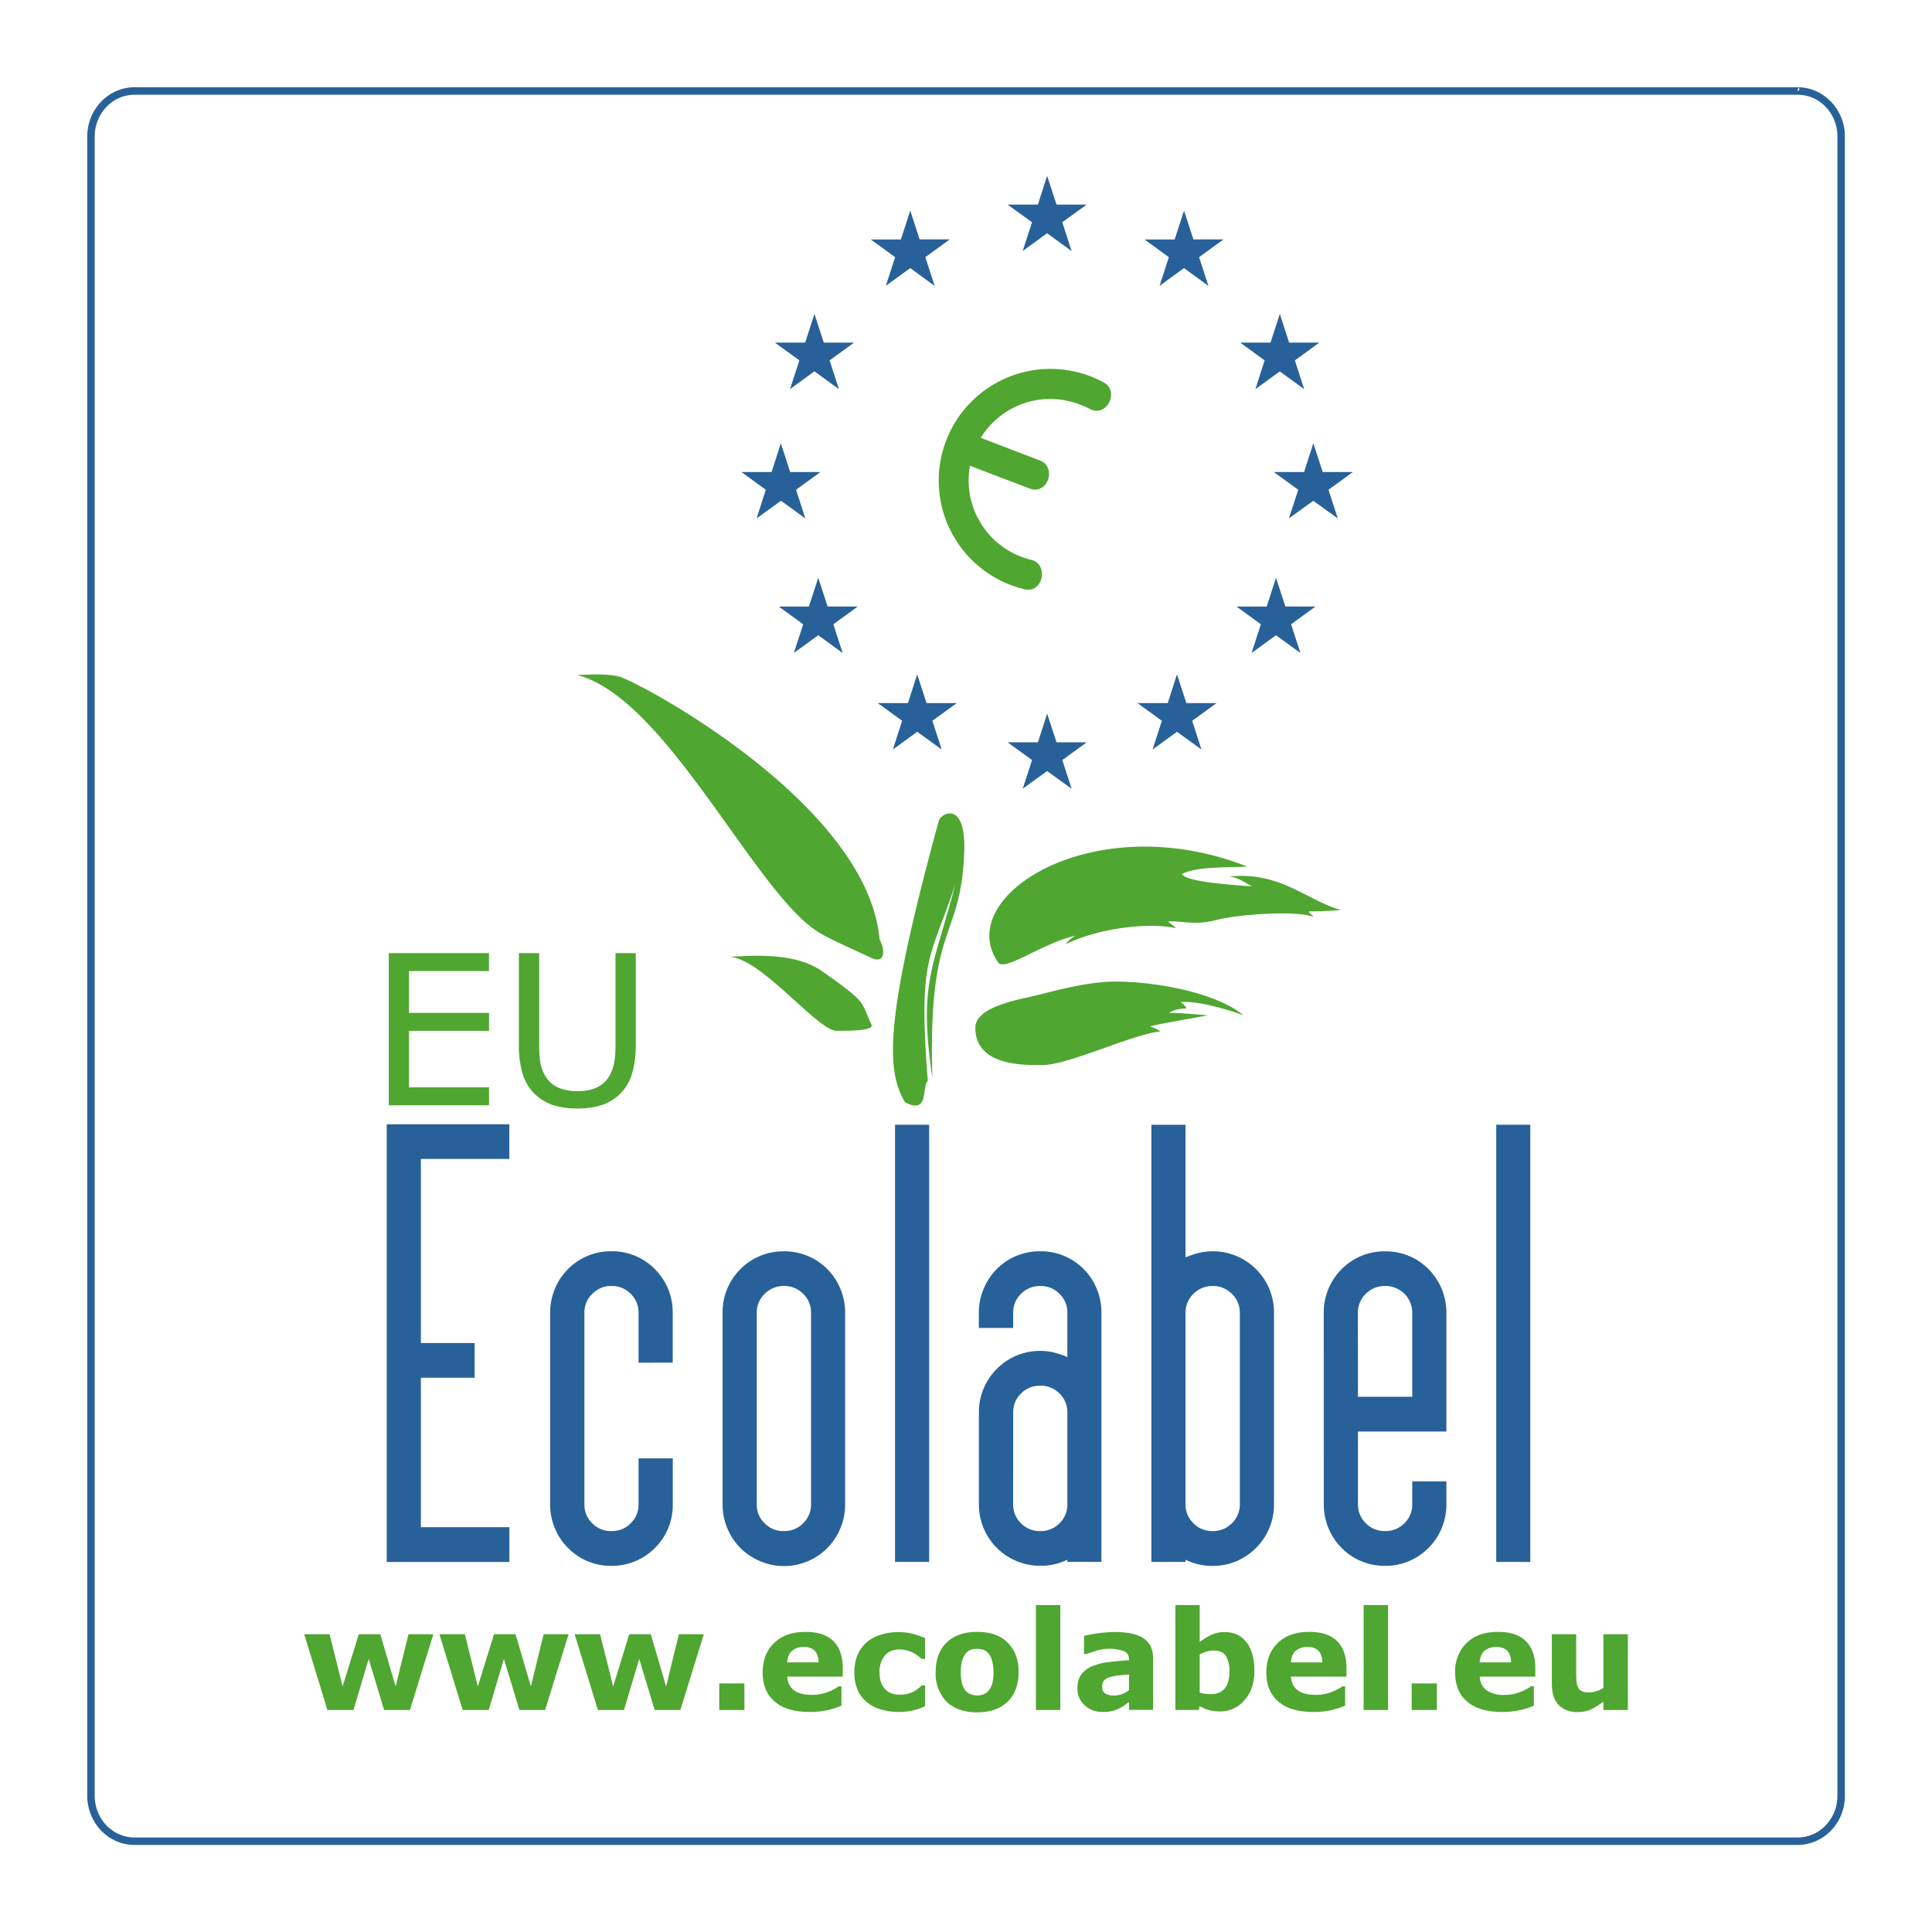<svg xmlns="http://www.w3.org/2000/svg" width="110.792" height="110.797" fill="none">
    <path d="M0 0h110.792v110.797H0z"/>
    <path d="M105.002 5.835a2.664 2.664 0 0 0-1.92-.833H7.717c-.749 0-1.432.323-1.921.833a2.867 2.867 0 0 0-.792 1.99v95.156c0 .778.301 1.48.792 1.991.49.509 1.172.827 1.927.827h95.36a2.66 2.66 0 0 0 1.92-.827 2.87 2.87 0 0 0 .793-1.885h.005V7.825c0-.776-.307-1.48-.797-1.99h-.002Z"/>
    <path fill="#286199" d="m103.124 5.029.005-.01-.005.01Zm-.042.186h.006c.02 0 .061.006.098-.093-.01-.115-.046-.084-.046-.099l-.022.036-.036.156Zm-96.98.918a2.453 2.453 0 0 0-.671 1.693v95.151c0 .667.261 1.266.672 1.698.417.432.984.697 1.62.697h95.36a2.23 2.23 0 0 0 1.613-.697 2.43 2.43 0 0 0 .672-1.698V7.825c0-.662-.255-1.26-.672-1.694a2.212 2.212 0 0 0-1.614-.697H7.722c-.635 0-1.202.261-1.62.699Zm1.62 99.667a2.663 2.663 0 0 1-1.926-.828 2.879 2.879 0 0 1-.792-1.995V7.825c0-.776.303-1.48.792-1.99a2.667 2.667 0 0 1 1.927-.833h95.36c.749 0 1.431.323 1.92.833.49.511.793 1.214.793 1.99v95.262a2.863 2.863 0 0 1-.792 1.885 2.664 2.664 0 0 1-1.922.827l-95.36.001Z"/>
    <path fill="#4FA630" d="m24.85 93.717-1.342 4.343h-1.481l-.885-2.93-.869 2.93h-1.497l-1.33-4.346h1.455l.745 2.997.93-2.997h1.232l.88 2.997.737-2.997 1.425.003Zm7.756 0L31.26 98.06h-1.474l-.888-2.93-.87 2.93h-1.496l-1.334-4.346h1.459l.744 2.997.93-2.997h1.232l.88 2.997.734-2.997 1.429.003Zm7.755 0-1.345 4.343h-1.474l-.885-2.93-.873 2.93h-1.497l-1.334-4.346h1.46l.751 2.997.922-2.997h1.233l.88 2.997.733-2.997 1.43.003Zm2.328 4.343h-1.444v-1.523h1.444v1.523Zm4.26-2.729c-.012-.295-.083-.51-.22-.657-.135-.148-.347-.227-.634-.227-.272 0-.492.075-.662.211-.17.14-.272.363-.29.673h1.806Zm1.38.817h-3.183c.019.34.147.597.385.782.242.178.59.265 1.059.265a2.673 2.673 0 0 0 1.504-.492h.159v1.111a4.58 4.58 0 0 1-1.815.36c-.873 0-1.542-.19-2.003-.59-.465-.39-.699-.945-.699-1.67 0-.719.227-1.282.662-1.702.438-.423 1.039-.63 1.806-.63.707 0 1.24.18 1.595.536.352.359.53.87.53 1.538v.492Zm3.246 2.025c-.35.006-.699-.04-1.036-.136a2.248 2.248 0 0 1-.82-.415 1.966 1.966 0 0 1-.537-.707 2.507 2.507 0 0 1-.189-1.006c0-.408.072-.755.205-1.054a1.96 1.96 0 0 1 .566-.73 2.29 2.29 0 0 1 .817-.4 3.428 3.428 0 0 1 1.769-.03c.242.06.477.143.703.25v1.186h-.197l-.193-.159a1.757 1.757 0 0 0-1.07-.382c-.373 0-.653.121-.857.356a1.448 1.448 0 0 0-.299.963c0 .416.106.734.31.945.2.22.492.33.87.33.382.008.755-.12 1.05-.364l.19-.166h.196v1.187a3.372 3.372 0 0 1-1.478.332Zm5.125-1.228a1.17 1.17 0 0 0 .204-.4 2.57 2.57 0 0 0 .068-.647 2.48 2.48 0 0 0-.076-.642 1.141 1.141 0 0 0-.189-.416.733.733 0 0 0-.302-.227 1.093 1.093 0 0 0-.374-.06 1.096 1.096 0 0 0-.36.053.718.718 0 0 0-.294.219 1.087 1.087 0 0 0-.204.412 2.387 2.387 0 0 0-.076.661c-.003.206.018.412.065.612.034.153.1.297.192.424.08.096.183.172.299.219.242.097.512.099.756.004a.684.684 0 0 0 .29-.212Zm1.712-1.058c0 .718-.208 1.285-.624 1.693-.415.404-1.001.616-1.757.616-.748 0-1.33-.208-1.754-.616a2.286 2.286 0 0 1-.62-1.693c0-.715.208-1.282.624-1.694.423-.404 1.005-.612 1.75-.612.76 0 1.345.208 1.757.62.416.412.624.979.624 1.686Zm2.392 2.173h-1.398v-6.017h1.398v6.017Zm3.942-1.138v-.9c-.192.016-.396.039-.616.061a2.75 2.75 0 0 0-.491.095.718.718 0 0 0-.325.193.48.48 0 0 0-.11.328c0 .087.012.163.02.22a.39.39 0 0 0 .12.162.56.56 0 0 0 .212.113c.416.1.855 0 1.187-.272h.003Zm-.003.68c-.093.068-.186.135-.28.2a1.965 1.965 0 0 1-1.217.371 1.462 1.462 0 0 1-1.04-.378 1.266 1.266 0 0 1-.419-.982c0-.318.072-.575.212-.775.154-.21.363-.373.604-.473a3.3 3.3 0 0 1 .96-.249c.378-.049.775-.083 1.187-.113v-.02c0-.241-.098-.407-.299-.498a2.566 2.566 0 0 0-1.598-.015c-.189.06-.376.12-.563.185h-.125v-1.047a8.358 8.358 0 0 1 1.716-.22c.794 0 1.36.126 1.712.371.355.238.53.624.53 1.145v2.952h-1.38v-.453Zm5.76-1.745a1.682 1.682 0 0 0-.2-.892c-.13-.208-.364-.314-.704-.314a1.644 1.644 0 0 0-.801.227v2.18c.098.038.197.065.287.076.107.013.214.02.321.019.37 0 .643-.106.824-.325.182-.212.272-.54.272-.971Zm1.432-.027c0 .68-.19 1.24-.567 1.663a1.799 1.799 0 0 1-1.41.65 2.352 2.352 0 0 1-.642-.08 1.996 1.996 0 0 1-.518-.226l-.057.22h-1.338v-6.014h1.395v2.124c.203-.162.424-.3.658-.412.242-.11.505-.165.77-.162.545 0 .968.2 1.263.597.299.393.446.941.446 1.64Zm3.9-.499c-.011-.295-.083-.51-.219-.657-.136-.148-.348-.227-.642-.227a1.059 1.059 0 0 0-.662.211c-.17.14-.264.363-.283.673h1.806Zm1.38.817h-3.186c.026.34.15.597.389.782.238.178.59.265 1.05.265a2.672 2.672 0 0 0 1.513-.492h.155v1.111c-.288.117-.585.21-.889.276a4.635 4.635 0 0 1-.93.083c-.869 0-1.534-.188-1.999-.59-.465-.388-.699-.944-.699-1.67 0-.718.227-1.281.661-1.7.439-.424 1.044-.632 1.81-.632.707 0 1.24.182 1.592.537.355.36.53.87.53 1.538l.003.492Zm2.381 1.912h-1.398v-6.017h1.398v6.017Zm2.804 0h-1.447v-1.523H82.4v1.523Zm4.256-2.729c-.011-.295-.076-.51-.212-.657-.14-.148-.355-.227-.642-.227-.268 0-.491.075-.662.211-.17.14-.268.363-.29.673h1.806Zm1.387.817h-3.186c.019.34.151.597.39.782.312.198.68.29 1.05.265.292 0 .581-.052.854-.155.232-.082.45-.197.65-.34h.159v1.114a4.546 4.546 0 0 1-1.814.36c-.87 0-1.535-.19-2.003-.59-.465-.39-.696-.945-.696-1.67a2.23 2.23 0 0 1 .662-1.701c.438-.424 1.039-.632 1.802-.632.711 0 1.24.182 1.595.537.36.36.537.87.537 1.538v.492Zm5.306 1.912h-1.398v-.48c-.257.189-.491.34-.707.446a1.8 1.8 0 0 1-.755.151 1.47 1.47 0 0 1-1.112-.408c-.264-.276-.385-.68-.385-1.225v-2.83h1.394v2.158c0 .219.004.4.02.548a.874.874 0 0 0 .098.359.409.409 0 0 0 .219.208c.132.051.274.075.416.068.288-.015.569-.105.812-.261v-3.08h1.399v4.346Z"/>
    <path fill="#286199" d="M22.178 89.57V64.472h7.03v1.988h-5.072v10.556h3.084v1.992h-3.084v8.572h5.076v1.992h-7.034Zm14.441-11.425v-2.857c0-.43-.15-.794-.453-1.096a1.49 1.49 0 0 0-1.096-.446 1.493 1.493 0 0 0-1.104.45 1.46 1.46 0 0 0-.453 1.092V86.26c0 .435.143.794.453 1.096a1.49 1.49 0 0 0 1.104.446c.43 0 .794-.144 1.096-.446.302-.302.453-.661.453-1.096v-2.627h1.962v2.627a3.466 3.466 0 0 1-1.02 2.506 3.458 3.458 0 0 1-2.495 1.028 3.424 3.424 0 0 1-2.494-1.028 3.381 3.381 0 0 1-.749-1.123 3.477 3.477 0 0 1-.276-1.383V75.288a3.482 3.482 0 0 1 .276-1.38 3.458 3.458 0 0 1 3.247-2.154 3.436 3.436 0 0 1 2.487 1.028 3.488 3.488 0 0 1 1.02 2.506v2.854l-1.958.003Zm9.891-2.857a1.485 1.485 0 0 0-.453-1.096 1.512 1.512 0 0 0-1.104-.446 1.523 1.523 0 0 0-1.103.45 1.48 1.48 0 0 0-.454 1.092v10.98c0 .427.151.793.454 1.088a1.5 1.5 0 0 0 1.103.446c.435 0 .798-.143 1.1-.446.297-.283.463-.678.457-1.088v-10.98Zm1.954 10.98c0 .491-.087.945-.272 1.375a3.492 3.492 0 0 1-4.61 1.879 3.451 3.451 0 0 1-1.872-1.879 3.466 3.466 0 0 1-.272-1.375v-10.98a3.466 3.466 0 0 1 1.02-2.506 3.458 3.458 0 0 1 2.495-1.024 3.458 3.458 0 0 1 3.24 2.15c.183.437.276.906.271 1.38v10.98Zm4.82 3.303h-1.958V64.5h1.957v25.07Zm4.814-3.31c0 .434.151.793.454 1.095a1.49 1.49 0 0 0 1.1.446c.413.01.813-.15 1.103-.446a1.48 1.48 0 0 0 .454-1.096v-5.257c0-.427-.151-.794-.454-1.096a1.512 1.512 0 0 0-1.103-.446 1.512 1.512 0 0 0-1.096.446 1.474 1.474 0 0 0-.454 1.096l-.004 5.257Zm3.11 3.181a3.376 3.376 0 0 1-1.541.348 3.504 3.504 0 0 1-3.53-3.53v-5.258a3.477 3.477 0 0 1 1.031-2.505 3.459 3.459 0 0 1 2.499-1.028c.302 0 .59.038.854.113.264.076.495.151.688.238v-2.532a1.48 1.48 0 0 0-.454-1.096 1.512 1.512 0 0 0-1.103-.446 1.512 1.512 0 0 0-1.096.446c-.3.285-.464.683-.454 1.096v.866h-1.969v-.87c-.003-.472.091-.94.276-1.375a3.458 3.458 0 0 1 3.239-2.155 3.458 3.458 0 0 1 3.246 2.155c.183.436.274.906.269 1.38v14.278h-1.958l.004-.125Zm9.434-15.246a1.512 1.512 0 0 0-1.096-.45 1.523 1.523 0 0 0-1.107.45 1.49 1.49 0 0 0-.454 1.092V86.26c0 .435.152.794.454 1.096.302.303.673.446 1.104.446.43 0 .793-.144 1.096-.446.3-.285.466-.682.46-1.096V75.288c.006-.413-.16-.81-.457-1.096v.004Zm-1.969-2.328a3.504 3.504 0 0 1 4.385 3.42v10.976a3.477 3.477 0 0 1-1.032 2.502 3.458 3.458 0 0 1-2.498 1.032 3.424 3.424 0 0 1-1.543-.356v.129h-1.957v-25.07h1.957v7.605c.193-.083.424-.163.688-.238Zm9.2 8.231h3.114v-4.81a1.53 1.53 0 0 0-1.557-1.543 1.523 1.523 0 0 0-1.108.45 1.49 1.49 0 0 0-.453 1.092l.004 4.811Zm-1.962-4.81a3.511 3.511 0 0 1 2.143-3.263 3.466 3.466 0 0 1 1.376-.268 3.46 3.46 0 0 1 2.494 1.024c.318.322.567.7.749 1.119.18.44.273.911.272 1.387v6.803h-5.072v4.17c0 .434.15.793.453 1.095.303.303.67.446 1.104.446.413.008.812-.153 1.103-.446a1.48 1.48 0 0 0 .454-1.096v-1.31h1.958v1.311a3.522 3.522 0 0 1-2.14 3.262 3.465 3.465 0 0 1-1.375.272 3.458 3.458 0 0 1-2.495-1.028 3.523 3.523 0 0 1-1.02-2.506l-.004-10.972ZM87.756 89.57h-1.954V64.5h1.954v25.07Z"/>
    <path fill="#4FA630" d="M28.044 63.386h-5.749v-8.73h5.745v1.031h-4.585v2.397h4.589v1.032h-4.589v3.239h4.589v1.031Zm8.417-3.503c0 .635-.069 1.186-.208 1.655a2.68 2.68 0 0 1-1.739 1.83c-.404.132-.87.2-1.41.2-.544 0-1.024-.072-1.432-.212a2.687 2.687 0 0 1-1.708-1.803 5.715 5.715 0 0 1-.208-1.67v-5.227h1.164v5.283c0 .473.03.847.09 1.12.069.275.178.528.33.751.175.252.417.45.698.571.34.135.702.2 1.066.193.416 0 .779-.06 1.07-.19.284-.12.528-.319.703-.574a2.19 2.19 0 0 0 .321-.767c.068-.29.098-.642.098-1.073v-5.314h1.164v5.227Zm26.864-37.936a6.406 6.406 0 1 0-4.55 11.85c.453.105.842-.174.948-.636.106-.46-.102-.94-.56-1.05a4.687 4.687 0 0 1-3.54-5.401l3.439 1.311c.435.174.854-.053 1.028-.491.166-.446.019-.934-.416-1.108l-3.432-1.315a4.679 4.679 0 0 1 5.655-1.92c.204.083.415.163.604.265.412.23.858.064 1.089-.352.227-.415.147-.922-.265-1.152Zm-8.031 26.96c-.22 5.155-2.09 3.93-1.826 12.91-.812-5.514.064-6.262 1.323-11.137-1.425 4.369-2.15 4.044-1.587 11.3-.36.39.09 1.943-1.3 1.236-1.15-1.908-1.104-5.015 1.927-16.127.102-.461 1.587-1.247 1.463 1.818ZM41.77 54.863c.869 0 3.658-.366 5.355.82 1.066.749 1.996 1.41 2.283 1.86.25.39.39.854.567 1.21.178.359-1.24.359-1.996.359-1.11 0-4.369-4.245-6.21-4.245v-.004Zm8.666-.997c.363.642.287 1.428-.461 1.07-.937-.447-2.392-1.07-3.069-1.498-3.65-2.305-8.697-13.41-13.803-14.728.93-.038 1.607-.076 2.355.075.91.17 14.302 7.238 14.978 15.08Zm6.852 1.39c-2.781-3.779 5.382-9.055 14.226-5.563-.994.076-2.812-.038-3.741.427.283.427 2.248.575 4.029.715-.567-.318-.783-.492-1.282-.568 2.854-.325 4.532 1.425 6.38 1.92-.956.076-1.602.076-1.848.076.03.144.106.11.28.321-.964-.397-4.385-.147-5.598.178-1.213.321-1.958.038-2.744.076.14.173.322.211.427.389-1.319-.325-4.282-.076-6.311.926a1.88 1.88 0 0 1 .567-.499c-1.852.427-3.852 1.927-4.385 1.602Zm-1.356 3.678c0-1.18 2.426-1.606 3.356-1.818.926-.22 2.883-.794 4.524-.824 2.215-.038 5.85.575 7.495 1.928-.787-.288-2.639-.858-3.602-.749.249.178.283.25.32.36 0 0-.68 0-1 .28.253-.076 1.643.075 2.244.112-.676.137-2.853.495-3.314.64.21.072.413.167.604.283-1.568.143-5.204 1.89-6.704 1.927-1.497.038-3.923-.075-3.923-2.139Z"/>
    <path fill="#286199" d="m60.918 12.745 1.399-1.013h-1.731l-.537-1.648-.53 1.648h-1.738l1.403 1.013-.537 1.651 1.398-1.02 1.406 1.02-.533-1.651Zm7.843 2.003 1.402-1.02h-1.727l-.537-1.648-.537 1.651h-1.73l1.398 1.017-.533 1.644 1.398-1.017 1.403 1.02-.537-1.647Zm5.495 5.919 1.399-1.02h-1.731l-.53-1.645-.536 1.644h-1.739l1.402 1.02-.529 1.648 1.399-1.016 1.398 1.017-.533-1.648Zm-21.191-5.92 1.398-1.02h-1.727l-.537-1.647-.537 1.651h-1.727l1.399 1.017-.537 1.644 1.402-1.017 1.398 1.02-.532-1.647Zm-5.488 5.92 1.398-1.02H47.24l-.536-1.645-.53 1.644h-1.738l1.406 1.02-.537 1.648 1.399-1.02 1.402 1.02-.53-1.647Zm28.607 7.419 1.398-1.017h-1.73l-.538-1.651-.529 1.651h-1.738l1.402 1.017-.537 1.644 1.399-1.013 1.406 1.013-.533-1.644ZM74.037 35.8l1.402-1.02h-1.73l-.534-1.645-.536 1.648h-1.731l1.398 1.017-.533 1.644 1.398-1.017 1.403 1.02-.537-1.647Zm-5.67 5.533 1.395-1.013h-1.73l-.537-1.648-.53 1.648h-1.734l1.398 1.013-.533 1.648 1.399-1.017 1.402 1.017-.53-1.648ZM47.789 35.8l1.399-1.02H47.46l-.537-1.645-.537 1.648H44.66l1.398 1.017-.533 1.644 1.399-1.017 1.398 1.02-.533-1.647Zm5.677 5.533 1.399-1.013h-1.731l-.537-1.651-.53 1.651h-1.73l1.398 1.013-.533 1.648 1.399-1.017 1.402 1.017-.537-1.648ZM45.65 28.086l1.399-1.017h-1.735l-.537-1.651-.529 1.651h-1.731l1.398 1.017-.529 1.644 1.399-1.013 1.398 1.013-.533-1.644Zm15.27 15.5 1.398-1.017h-1.731l-.537-1.644-.53 1.644h-1.738l1.403 1.017-.537 1.644 1.398-1.013 1.406 1.013-.533-1.644Z"/>
</svg>
